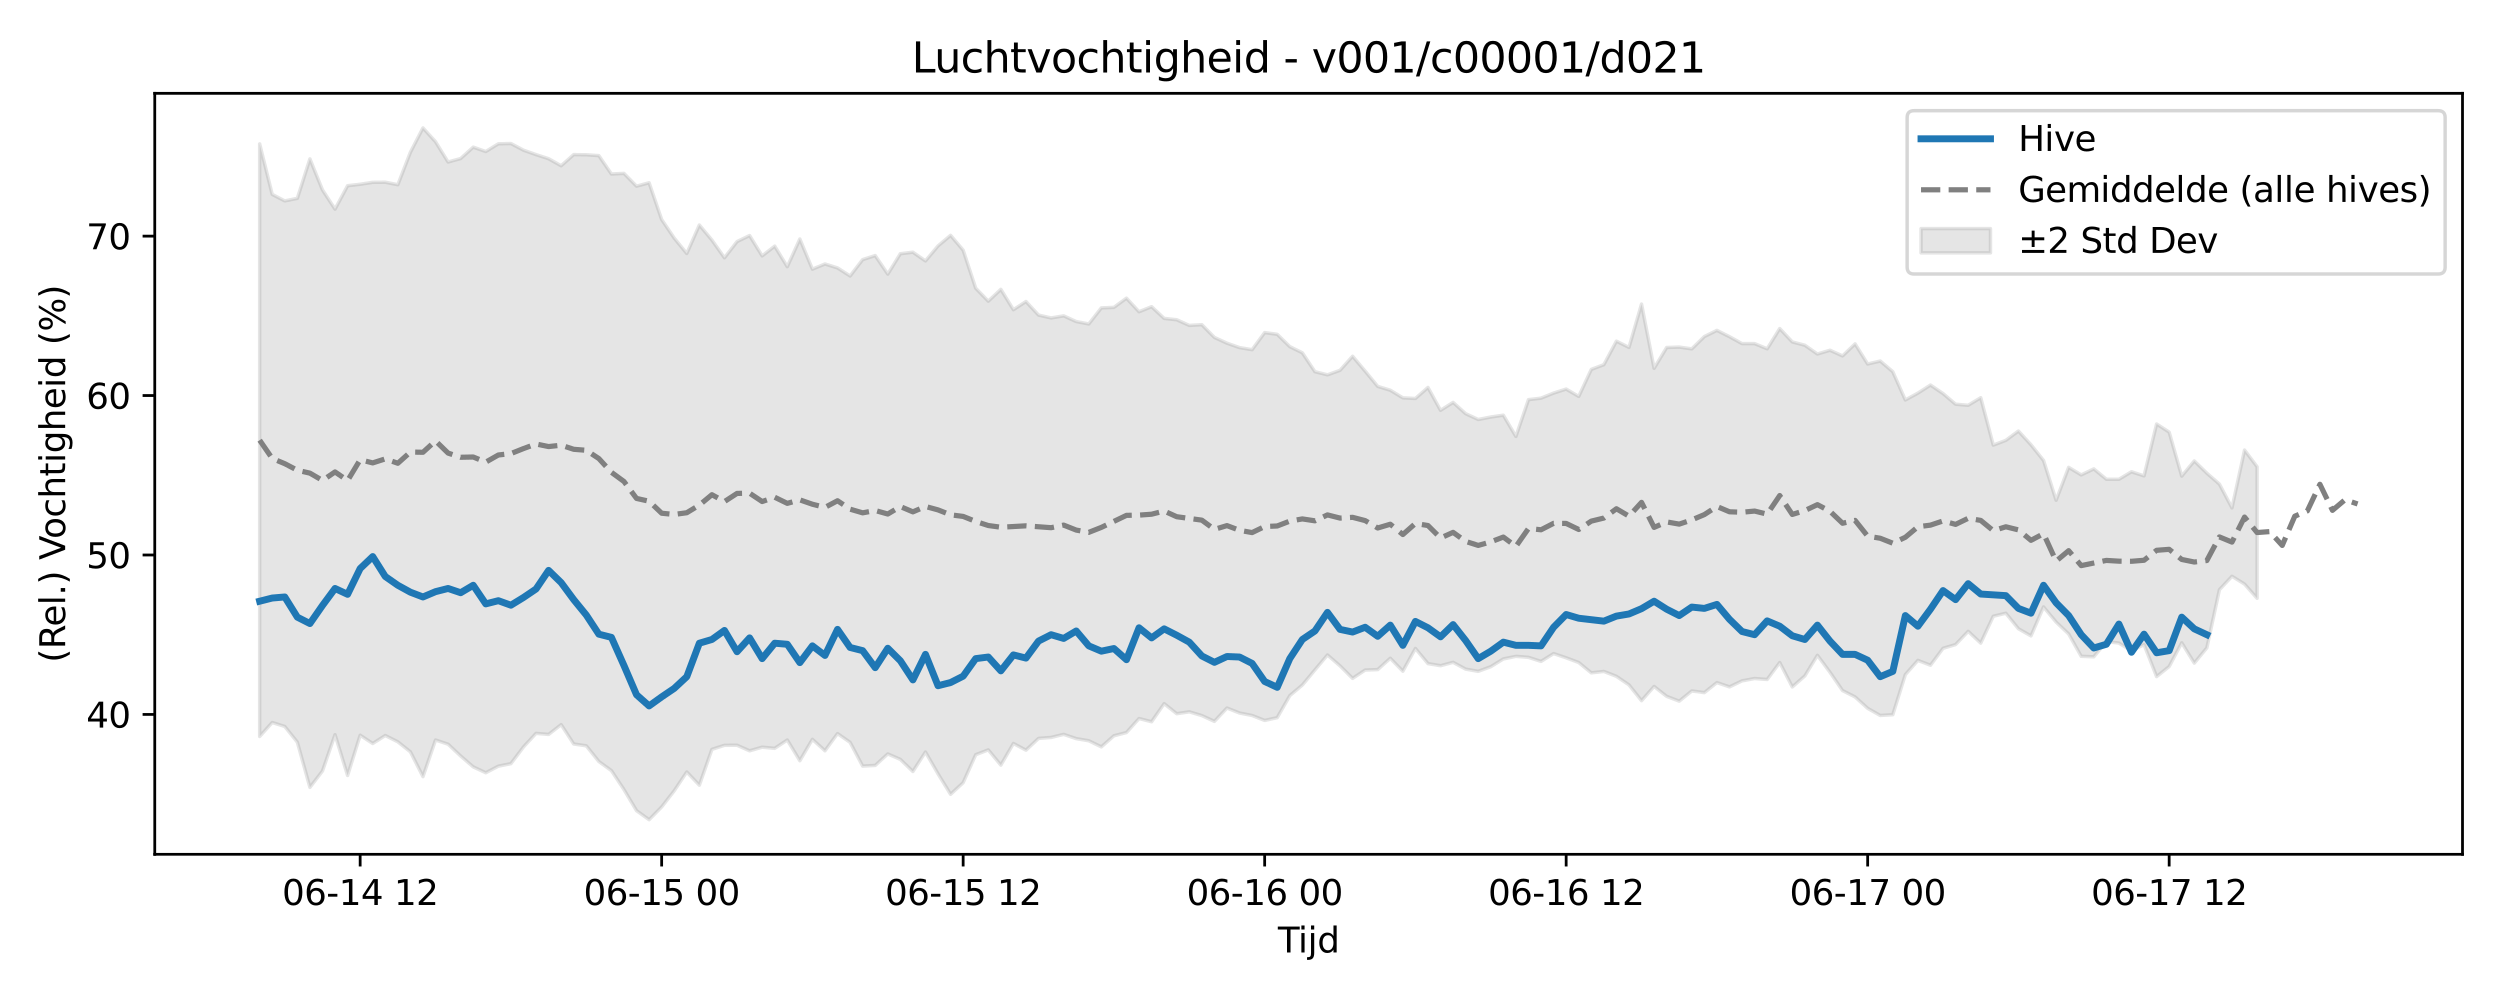 <?xml version="1.0" encoding="utf-8" standalone="no"?>
<!DOCTYPE svg PUBLIC "-//W3C//DTD SVG 1.1//EN"
  "http://www.w3.org/Graphics/SVG/1.1/DTD/svg11.dtd">
<svg xmlns:xlink="http://www.w3.org/1999/xlink" width="720pt" height="288pt" viewBox="0 0 720 288" xmlns="http://www.w3.org/2000/svg" version="1.1">
 <defs>
  <style type="text/css">*{stroke-linejoin: round; stroke-linecap: butt}</style>
 </defs>
 <g id="figure_1">
  <g id="patch_1">
   <path d="M 0 288 
L 720 288 
L 720 0 
L 0 0 
z
" style="fill: #ffffff"/>
  </g>
  <g id="axes_1">
   <g id="patch_2">
    <path d="M 44.57 246.04 
L 709.2 246.04 
L 709.2 26.88 
L 44.57 26.88 
z
" style="fill: #ffffff"/>
   </g>
   <g id="FillBetweenPolyCollection_1">
    <defs>
     <path id="mfad6526adc" d="M 74.78 -246.56 
L 74.78 -75.891 
L 78.398 -79.915 
L 82.016 -78.776 
L 85.635 -74.253 
L 89.253 -61.227 
L 92.871 -65.952 
L 96.489 -76.409 
L 100.107 -64.667 
L 103.725 -76.257 
L 107.343 -73.87 
L 110.961 -76.169 
L 114.579 -74.351 
L 118.197 -71.47 
L 121.815 -64.328 
L 125.433 -74.878 
L 129.051 -73.671 
L 132.669 -70.268 
L 136.287 -67.14 
L 139.905 -65.45 
L 143.523 -67.337 
L 147.141 -68.065 
L 150.759 -72.865 
L 154.377 -76.789 
L 157.995 -76.482 
L 161.613 -79.301 
L 165.231 -73.728 
L 168.849 -73.207 
L 172.467 -68.687 
L 176.085 -66.065 
L 179.703 -60.595 
L 183.321 -54.525 
L 186.939 -51.922 
L 190.557 -55.603 
L 194.175 -60.257 
L 197.793 -65.669 
L 201.411 -61.858 
L 205.029 -72.183 
L 208.647 -73.344 
L 212.265 -73.368 
L 215.883 -71.764 
L 219.501 -72.809 
L 223.119 -72.472 
L 226.737 -74.876 
L 230.355 -68.906 
L 233.973 -75.077 
L 237.591 -71.773 
L 241.209 -76.731 
L 244.827 -74.2 
L 248.445 -67.36 
L 252.063 -67.556 
L 255.681 -70.865 
L 259.299 -69.296 
L 262.917 -65.805 
L 266.535 -71.421 
L 270.153 -65.129 
L 273.771 -59.238 
L 277.389 -62.59 
L 281.008 -70.646 
L 284.626 -72.034 
L 288.244 -67.643 
L 291.862 -73.881 
L 295.48 -71.953 
L 299.098 -75.339 
L 302.716 -75.614 
L 306.334 -76.501 
L 309.952 -75.276 
L 313.57 -74.658 
L 317.188 -72.899 
L 320.806 -76.091 
L 324.424 -77.029 
L 328.042 -81.069 
L 331.66 -80.133 
L 335.278 -85.352 
L 338.896 -82.454 
L 342.514 -82.993 
L 346.132 -81.908 
L 349.75 -80.244 
L 353.368 -84.087 
L 356.986 -82.648 
L 360.604 -81.939 
L 364.222 -80.511 
L 367.84 -81.315 
L 371.458 -87.656 
L 375.076 -90.703 
L 378.694 -95.056 
L 382.312 -99.367 
L 385.93 -96.228 
L 389.548 -92.619 
L 393.166 -95.029 
L 396.784 -95.152 
L 400.402 -98.419 
L 404.02 -94.688 
L 407.638 -101.241 
L 411.256 -96.877 
L 414.874 -96.274 
L 418.492 -97.249 
L 422.11 -95.295 
L 425.728 -94.654 
L 429.346 -95.991 
L 432.964 -98.22 
L 436.582 -98.966 
L 440.2 -98.683 
L 443.818 -97.513 
L 447.436 -99.768 
L 451.054 -98.548 
L 454.672 -97.194 
L 458.29 -94.222 
L 461.908 -94.627 
L 465.526 -93.215 
L 469.144 -90.753 
L 472.762 -86.201 
L 476.381 -90.302 
L 479.999 -87.449 
L 483.617 -86.066 
L 487.235 -89.006 
L 490.853 -88.524 
L 494.471 -91.419 
L 498.089 -90.174 
L 501.707 -91.91 
L 505.325 -92.585 
L 508.943 -92.305 
L 512.561 -97.19 
L 516.179 -90.158 
L 519.797 -93.335 
L 523.415 -99.274 
L 527.033 -94.384 
L 530.651 -89.111 
L 534.269 -87.28 
L 537.887 -84.002 
L 541.505 -81.942 
L 545.123 -82.16 
L 548.741 -93.723 
L 552.359 -97.808 
L 555.977 -96.416 
L 559.595 -101.282 
L 563.213 -102.365 
L 566.831 -106.172 
L 570.449 -102.787 
L 574.067 -110.515 
L 577.685 -111.387 
L 581.303 -106.922 
L 584.921 -104.859 
L 588.539 -113.205 
L 592.157 -108.843 
L 595.775 -105.414 
L 599.393 -98.978 
L 603.011 -98.84 
L 606.629 -103.221 
L 610.247 -102.802 
L 613.865 -100.563 
L 617.483 -102.345 
L 621.101 -93.14 
L 624.719 -96.037 
L 628.337 -102.879 
L 631.955 -97.024 
L 635.573 -101.417 
L 639.191 -118.157 
L 642.809 -122.027 
L 646.427 -119.779 
L 650.045 -115.69 
L 650.045 -153.571 
L 650.045 -153.571 
L 646.427 -158.386 
L 642.809 -141.725 
L 639.191 -148.579 
L 635.573 -151.727 
L 631.955 -155.248 
L 628.337 -150.878 
L 624.719 -163.549 
L 621.101 -165.892 
L 617.483 -150.944 
L 613.865 -152.135 
L 610.247 -149.962 
L 606.629 -149.98 
L 603.011 -152.962 
L 599.393 -151.228 
L 595.775 -153.406 
L 592.157 -143.939 
L 588.539 -155.39 
L 584.921 -159.913 
L 581.303 -163.859 
L 577.685 -161.188 
L 574.067 -159.807 
L 570.449 -173.461 
L 566.831 -171.279 
L 563.213 -171.587 
L 559.595 -174.66 
L 555.977 -177.106 
L 552.359 -174.789 
L 548.741 -172.809 
L 545.123 -180.953 
L 541.505 -184.029 
L 537.887 -183.168 
L 534.269 -188.968 
L 530.651 -185.497 
L 527.033 -187.134 
L 523.415 -186.049 
L 519.797 -188.576 
L 516.179 -189.523 
L 512.561 -193.381 
L 508.943 -187.551 
L 505.325 -189.042 
L 501.707 -189.039 
L 498.089 -191.037 
L 494.471 -192.854 
L 490.853 -191.07 
L 487.235 -187.527 
L 483.617 -188.039 
L 479.999 -187.924 
L 476.381 -181.923 
L 472.762 -200.434 
L 469.144 -187.944 
L 465.526 -189.745 
L 461.908 -182.976 
L 458.29 -181.611 
L 454.672 -173.828 
L 451.054 -175.95 
L 447.436 -174.797 
L 443.818 -173.334 
L 440.2 -172.907 
L 436.582 -162.303 
L 432.964 -168.429 
L 429.346 -167.903 
L 425.728 -167.184 
L 422.11 -168.861 
L 418.492 -172.111 
L 414.874 -169.828 
L 411.256 -176.419 
L 407.638 -173.235 
L 404.02 -173.426 
L 400.402 -175.62 
L 396.784 -176.722 
L 393.166 -181.11 
L 389.548 -185.4 
L 385.93 -181.354 
L 382.312 -180.051 
L 378.694 -180.952 
L 375.076 -186.398 
L 371.458 -188.177 
L 367.84 -191.719 
L 364.222 -192.216 
L 360.604 -187.29 
L 356.986 -187.893 
L 353.368 -189.165 
L 349.75 -190.822 
L 346.132 -194.493 
L 342.514 -194.283 
L 338.896 -195.915 
L 335.278 -196.297 
L 331.66 -199.679 
L 328.042 -198.218 
L 324.424 -202.127 
L 320.806 -199.479 
L 317.188 -199.325 
L 313.57 -194.702 
L 309.952 -195.396 
L 306.334 -197.035 
L 302.716 -196.435 
L 299.098 -197.257 
L 295.48 -201.168 
L 291.862 -198.803 
L 288.244 -204.67 
L 284.626 -201.262 
L 281.008 -204.99 
L 277.389 -215.953 
L 273.771 -220.224 
L 270.153 -217.176 
L 266.535 -212.852 
L 262.917 -215.363 
L 259.299 -214.933 
L 255.681 -209.056 
L 252.063 -214.399 
L 248.445 -213.239 
L 244.827 -208.52 
L 241.209 -210.843 
L 237.591 -211.975 
L 233.973 -210.486 
L 230.355 -219.171 
L 226.737 -211.19 
L 223.119 -217.114 
L 219.501 -214.306 
L 215.883 -220.162 
L 212.265 -218.427 
L 208.647 -213.75 
L 205.029 -218.868 
L 201.411 -223.195 
L 197.793 -214.996 
L 194.175 -219.423 
L 190.557 -224.778 
L 186.939 -235.368 
L 183.321 -234.383 
L 179.703 -238.066 
L 176.085 -237.887 
L 172.467 -243.18 
L 168.849 -243.427 
L 165.231 -243.475 
L 161.613 -240.264 
L 157.995 -242.295 
L 154.377 -243.475 
L 150.759 -244.753 
L 147.141 -246.667 
L 143.523 -246.586 
L 139.905 -244.362 
L 136.287 -245.624 
L 132.669 -242.344 
L 129.051 -241.345 
L 125.433 -247.18 
L 121.815 -251.158 
L 118.197 -244.159 
L 114.579 -234.805 
L 110.961 -235.524 
L 107.343 -235.494 
L 103.725 -234.933 
L 100.107 -234.518 
L 96.489 -227.762 
L 92.871 -233.31 
L 89.253 -242.244 
L 85.635 -230.88 
L 82.016 -230.14 
L 78.398 -232.018 
L 74.78 -246.56 
z
" style="stroke: #808080; stroke-opacity: 0.2"/>
    </defs>
    <g clip-path="url(#pf04373a257)">
     <use xlink:href="#mfad6526adc" x="0" y="288" style="fill: #808080; fill-opacity: 0.2; stroke: #808080; stroke-opacity: 0.2"/>
    </g>
   </g>
   <g id="matplotlib.axis_1">
    <g id="xtick_1">
     <g id="line2d_1">
      <defs>
       <path id="m4788dd29c3" d="M 0 0 
L 0 3.5 
" style="stroke: #000000; stroke-width: 0.8"/>
      </defs>
      <g>
       <use xlink:href="#m4788dd29c3" x="103.725" y="246.04" style="stroke: #000000; stroke-width: 0.8"/>
      </g>
     </g>
     <g id="text_1">
      <!-- 06-14 12 -->
      <g transform="translate(81.244 260.638) scale(0.1 -0.1)">
       <defs>
        <path id="DejaVuSans-30" d="M 2034 4250 
Q 1547 4250 1301 3770 
Q 1056 3291 1056 2328 
Q 1056 1369 1301 889 
Q 1547 409 2034 409 
Q 2525 409 2770 889 
Q 3016 1369 3016 2328 
Q 3016 3291 2770 3770 
Q 2525 4250 2034 4250 
z
M 2034 4750 
Q 2819 4750 3233 4129 
Q 3647 3509 3647 2328 
Q 3647 1150 3233 529 
Q 2819 -91 2034 -91 
Q 1250 -91 836 529 
Q 422 1150 422 2328 
Q 422 3509 836 4129 
Q 1250 4750 2034 4750 
z
" transform="scale(0.016)"/>
        <path id="DejaVuSans-36" d="M 2113 2584 
Q 1688 2584 1439 2293 
Q 1191 2003 1191 1497 
Q 1191 994 1439 701 
Q 1688 409 2113 409 
Q 2538 409 2786 701 
Q 3034 994 3034 1497 
Q 3034 2003 2786 2293 
Q 2538 2584 2113 2584 
z
M 3366 4563 
L 3366 3988 
Q 3128 4100 2886 4159 
Q 2644 4219 2406 4219 
Q 1781 4219 1451 3797 
Q 1122 3375 1075 2522 
Q 1259 2794 1537 2939 
Q 1816 3084 2150 3084 
Q 2853 3084 3261 2657 
Q 3669 2231 3669 1497 
Q 3669 778 3244 343 
Q 2819 -91 2113 -91 
Q 1303 -91 875 529 
Q 447 1150 447 2328 
Q 447 3434 972 4092 
Q 1497 4750 2381 4750 
Q 2619 4750 2861 4703 
Q 3103 4656 3366 4563 
z
" transform="scale(0.016)"/>
        <path id="DejaVuSans-2d" d="M 313 2009 
L 1997 2009 
L 1997 1497 
L 313 1497 
L 313 2009 
z
" transform="scale(0.016)"/>
        <path id="DejaVuSans-31" d="M 794 531 
L 1825 531 
L 1825 4091 
L 703 3866 
L 703 4441 
L 1819 4666 
L 2450 4666 
L 2450 531 
L 3481 531 
L 3481 0 
L 794 0 
L 794 531 
z
" transform="scale(0.016)"/>
        <path id="DejaVuSans-34" d="M 2419 4116 
L 825 1625 
L 2419 1625 
L 2419 4116 
z
M 2253 4666 
L 3047 4666 
L 3047 1625 
L 3713 1625 
L 3713 1100 
L 3047 1100 
L 3047 0 
L 2419 0 
L 2419 1100 
L 313 1100 
L 313 1709 
L 2253 4666 
z
" transform="scale(0.016)"/>
        <path id="DejaVuSans-20" transform="scale(0.016)"/>
        <path id="DejaVuSans-32" d="M 1228 531 
L 3431 531 
L 3431 0 
L 469 0 
L 469 531 
Q 828 903 1448 1529 
Q 2069 2156 2228 2338 
Q 2531 2678 2651 2914 
Q 2772 3150 2772 3378 
Q 2772 3750 2511 3984 
Q 2250 4219 1831 4219 
Q 1534 4219 1204 4116 
Q 875 4013 500 3803 
L 500 4441 
Q 881 4594 1212 4672 
Q 1544 4750 1819 4750 
Q 2544 4750 2975 4387 
Q 3406 4025 3406 3419 
Q 3406 3131 3298 2873 
Q 3191 2616 2906 2266 
Q 2828 2175 2409 1742 
Q 1991 1309 1228 531 
z
" transform="scale(0.016)"/>
       </defs>
       <use xlink:href="#DejaVuSans-30"/>
       <use xlink:href="#DejaVuSans-36" transform="translate(63.623 0)"/>
       <use xlink:href="#DejaVuSans-2d" transform="translate(127.246 0)"/>
       <use xlink:href="#DejaVuSans-31" transform="translate(163.33 0)"/>
       <use xlink:href="#DejaVuSans-34" transform="translate(226.953 0)"/>
       <use xlink:href="#DejaVuSans-20" transform="translate(290.576 0)"/>
       <use xlink:href="#DejaVuSans-31" transform="translate(322.363 0)"/>
       <use xlink:href="#DejaVuSans-32" transform="translate(385.986 0)"/>
      </g>
     </g>
    </g>
    <g id="xtick_2">
     <g id="line2d_2">
      <g>
       <use xlink:href="#m4788dd29c3" x="190.557" y="246.04" style="stroke: #000000; stroke-width: 0.8"/>
      </g>
     </g>
     <g id="text_2">
      <!-- 06-15 00 -->
      <g transform="translate(168.077 260.638) scale(0.1 -0.1)">
       <defs>
        <path id="DejaVuSans-35" d="M 691 4666 
L 3169 4666 
L 3169 4134 
L 1269 4134 
L 1269 2991 
Q 1406 3038 1543 3061 
Q 1681 3084 1819 3084 
Q 2600 3084 3056 2656 
Q 3513 2228 3513 1497 
Q 3513 744 3044 326 
Q 2575 -91 1722 -91 
Q 1428 -91 1123 -41 
Q 819 9 494 109 
L 494 744 
Q 775 591 1075 516 
Q 1375 441 1709 441 
Q 2250 441 2565 725 
Q 2881 1009 2881 1497 
Q 2881 1984 2565 2268 
Q 2250 2553 1709 2553 
Q 1456 2553 1204 2497 
Q 953 2441 691 2322 
L 691 4666 
z
" transform="scale(0.016)"/>
       </defs>
       <use xlink:href="#DejaVuSans-30"/>
       <use xlink:href="#DejaVuSans-36" transform="translate(63.623 0)"/>
       <use xlink:href="#DejaVuSans-2d" transform="translate(127.246 0)"/>
       <use xlink:href="#DejaVuSans-31" transform="translate(163.33 0)"/>
       <use xlink:href="#DejaVuSans-35" transform="translate(226.953 0)"/>
       <use xlink:href="#DejaVuSans-20" transform="translate(290.576 0)"/>
       <use xlink:href="#DejaVuSans-30" transform="translate(322.363 0)"/>
       <use xlink:href="#DejaVuSans-30" transform="translate(385.986 0)"/>
      </g>
     </g>
    </g>
    <g id="xtick_3">
     <g id="line2d_3">
      <g>
       <use xlink:href="#m4788dd29c3" x="277.389" y="246.04" style="stroke: #000000; stroke-width: 0.8"/>
      </g>
     </g>
     <g id="text_3">
      <!-- 06-15 12 -->
      <g transform="translate(254.909 260.638) scale(0.1 -0.1)">
       <use xlink:href="#DejaVuSans-30"/>
       <use xlink:href="#DejaVuSans-36" transform="translate(63.623 0)"/>
       <use xlink:href="#DejaVuSans-2d" transform="translate(127.246 0)"/>
       <use xlink:href="#DejaVuSans-31" transform="translate(163.33 0)"/>
       <use xlink:href="#DejaVuSans-35" transform="translate(226.953 0)"/>
       <use xlink:href="#DejaVuSans-20" transform="translate(290.576 0)"/>
       <use xlink:href="#DejaVuSans-31" transform="translate(322.363 0)"/>
       <use xlink:href="#DejaVuSans-32" transform="translate(385.986 0)"/>
      </g>
     </g>
    </g>
    <g id="xtick_4">
     <g id="line2d_4">
      <g>
       <use xlink:href="#m4788dd29c3" x="364.222" y="246.04" style="stroke: #000000; stroke-width: 0.8"/>
      </g>
     </g>
     <g id="text_4">
      <!-- 06-16 00 -->
      <g transform="translate(341.741 260.638) scale(0.1 -0.1)">
       <use xlink:href="#DejaVuSans-30"/>
       <use xlink:href="#DejaVuSans-36" transform="translate(63.623 0)"/>
       <use xlink:href="#DejaVuSans-2d" transform="translate(127.246 0)"/>
       <use xlink:href="#DejaVuSans-31" transform="translate(163.33 0)"/>
       <use xlink:href="#DejaVuSans-36" transform="translate(226.953 0)"/>
       <use xlink:href="#DejaVuSans-20" transform="translate(290.576 0)"/>
       <use xlink:href="#DejaVuSans-30" transform="translate(322.363 0)"/>
       <use xlink:href="#DejaVuSans-30" transform="translate(385.986 0)"/>
      </g>
     </g>
    </g>
    <g id="xtick_5">
     <g id="line2d_5">
      <g>
       <use xlink:href="#m4788dd29c3" x="451.054" y="246.04" style="stroke: #000000; stroke-width: 0.8"/>
      </g>
     </g>
     <g id="text_5">
      <!-- 06-16 12 -->
      <g transform="translate(428.574 260.638) scale(0.1 -0.1)">
       <use xlink:href="#DejaVuSans-30"/>
       <use xlink:href="#DejaVuSans-36" transform="translate(63.623 0)"/>
       <use xlink:href="#DejaVuSans-2d" transform="translate(127.246 0)"/>
       <use xlink:href="#DejaVuSans-31" transform="translate(163.33 0)"/>
       <use xlink:href="#DejaVuSans-36" transform="translate(226.953 0)"/>
       <use xlink:href="#DejaVuSans-20" transform="translate(290.576 0)"/>
       <use xlink:href="#DejaVuSans-31" transform="translate(322.363 0)"/>
       <use xlink:href="#DejaVuSans-32" transform="translate(385.986 0)"/>
      </g>
     </g>
    </g>
    <g id="xtick_6">
     <g id="line2d_6">
      <g>
       <use xlink:href="#m4788dd29c3" x="537.887" y="246.04" style="stroke: #000000; stroke-width: 0.8"/>
      </g>
     </g>
     <g id="text_6">
      <!-- 06-17 00 -->
      <g transform="translate(515.406 260.638) scale(0.1 -0.1)">
       <defs>
        <path id="DejaVuSans-37" d="M 525 4666 
L 3525 4666 
L 3525 4397 
L 1831 0 
L 1172 0 
L 2766 4134 
L 525 4134 
L 525 4666 
z
" transform="scale(0.016)"/>
       </defs>
       <use xlink:href="#DejaVuSans-30"/>
       <use xlink:href="#DejaVuSans-36" transform="translate(63.623 0)"/>
       <use xlink:href="#DejaVuSans-2d" transform="translate(127.246 0)"/>
       <use xlink:href="#DejaVuSans-31" transform="translate(163.33 0)"/>
       <use xlink:href="#DejaVuSans-37" transform="translate(226.953 0)"/>
       <use xlink:href="#DejaVuSans-20" transform="translate(290.576 0)"/>
       <use xlink:href="#DejaVuSans-30" transform="translate(322.363 0)"/>
       <use xlink:href="#DejaVuSans-30" transform="translate(385.986 0)"/>
      </g>
     </g>
    </g>
    <g id="xtick_7">
     <g id="line2d_7">
      <g>
       <use xlink:href="#m4788dd29c3" x="624.719" y="246.04" style="stroke: #000000; stroke-width: 0.8"/>
      </g>
     </g>
     <g id="text_7">
      <!-- 06-17 12 -->
      <g transform="translate(602.239 260.638) scale(0.1 -0.1)">
       <use xlink:href="#DejaVuSans-30"/>
       <use xlink:href="#DejaVuSans-36" transform="translate(63.623 0)"/>
       <use xlink:href="#DejaVuSans-2d" transform="translate(127.246 0)"/>
       <use xlink:href="#DejaVuSans-31" transform="translate(163.33 0)"/>
       <use xlink:href="#DejaVuSans-37" transform="translate(226.953 0)"/>
       <use xlink:href="#DejaVuSans-20" transform="translate(290.576 0)"/>
       <use xlink:href="#DejaVuSans-31" transform="translate(322.363 0)"/>
       <use xlink:href="#DejaVuSans-32" transform="translate(385.986 0)"/>
      </g>
     </g>
    </g>
    <g id="text_8">
     <!-- Tijd -->
     <g transform="translate(368.035 274.317) scale(0.1 -0.1)">
      <defs>
       <path id="DejaVuSans-54" d="M -19 4666 
L 3928 4666 
L 3928 4134 
L 2272 4134 
L 2272 0 
L 1638 0 
L 1638 4134 
L -19 4134 
L -19 4666 
z
" transform="scale(0.016)"/>
       <path id="DejaVuSans-69" d="M 603 3500 
L 1178 3500 
L 1178 0 
L 603 0 
L 603 3500 
z
M 603 4863 
L 1178 4863 
L 1178 4134 
L 603 4134 
L 603 4863 
z
" transform="scale(0.016)"/>
       <path id="DejaVuSans-6a" d="M 603 3500 
L 1178 3500 
L 1178 -63 
Q 1178 -731 923 -1031 
Q 669 -1331 103 -1331 
L -116 -1331 
L -116 -844 
L 38 -844 
Q 366 -844 484 -692 
Q 603 -541 603 -63 
L 603 3500 
z
M 603 4863 
L 1178 4863 
L 1178 4134 
L 603 4134 
L 603 4863 
z
" transform="scale(0.016)"/>
       <path id="DejaVuSans-64" d="M 2906 2969 
L 2906 4863 
L 3481 4863 
L 3481 0 
L 2906 0 
L 2906 525 
Q 2725 213 2448 61 
Q 2172 -91 1784 -91 
Q 1150 -91 751 415 
Q 353 922 353 1747 
Q 353 2572 751 3078 
Q 1150 3584 1784 3584 
Q 2172 3584 2448 3432 
Q 2725 3281 2906 2969 
z
M 947 1747 
Q 947 1113 1208 752 
Q 1469 391 1925 391 
Q 2381 391 2643 752 
Q 2906 1113 2906 1747 
Q 2906 2381 2643 2742 
Q 2381 3103 1925 3103 
Q 1469 3103 1208 2742 
Q 947 2381 947 1747 
z
" transform="scale(0.016)"/>
      </defs>
      <use xlink:href="#DejaVuSans-54"/>
      <use xlink:href="#DejaVuSans-69" transform="translate(57.959 0)"/>
      <use xlink:href="#DejaVuSans-6a" transform="translate(85.742 0)"/>
      <use xlink:href="#DejaVuSans-64" transform="translate(113.525 0)"/>
     </g>
    </g>
   </g>
   <g id="matplotlib.axis_2">
    <g id="ytick_1">
     <g id="line2d_8">
      <defs>
       <path id="me304cce563" d="M 0 0 
L -3.5 0 
" style="stroke: #000000; stroke-width: 0.8"/>
      </defs>
      <g>
       <use xlink:href="#me304cce563" x="44.57" y="205.755" style="stroke: #000000; stroke-width: 0.8"/>
      </g>
     </g>
     <g id="text_9">
      <!-- 40 -->
      <g transform="translate(24.845 209.554) scale(0.1 -0.1)">
       <use xlink:href="#DejaVuSans-34"/>
       <use xlink:href="#DejaVuSans-30" transform="translate(63.623 0)"/>
      </g>
     </g>
    </g>
    <g id="ytick_2">
     <g id="line2d_9">
      <g>
       <use xlink:href="#me304cce563" x="44.57" y="159.836" style="stroke: #000000; stroke-width: 0.8"/>
      </g>
     </g>
     <g id="text_10">
      <!-- 50 -->
      <g transform="translate(24.845 163.635) scale(0.1 -0.1)">
       <use xlink:href="#DejaVuSans-35"/>
       <use xlink:href="#DejaVuSans-30" transform="translate(63.623 0)"/>
      </g>
     </g>
    </g>
    <g id="ytick_3">
     <g id="line2d_10">
      <g>
       <use xlink:href="#me304cce563" x="44.57" y="113.917" style="stroke: #000000; stroke-width: 0.8"/>
      </g>
     </g>
     <g id="text_11">
      <!-- 60 -->
      <g transform="translate(24.845 117.717) scale(0.1 -0.1)">
       <use xlink:href="#DejaVuSans-36"/>
       <use xlink:href="#DejaVuSans-30" transform="translate(63.623 0)"/>
      </g>
     </g>
    </g>
    <g id="ytick_4">
     <g id="line2d_11">
      <g>
       <use xlink:href="#me304cce563" x="44.57" y="67.999" style="stroke: #000000; stroke-width: 0.8"/>
      </g>
     </g>
     <g id="text_12">
      <!-- 70 -->
      <g transform="translate(24.845 71.798) scale(0.1 -0.1)">
       <use xlink:href="#DejaVuSans-37"/>
       <use xlink:href="#DejaVuSans-30" transform="translate(63.623 0)"/>
      </g>
     </g>
    </g>
    <g id="text_13">
     <!-- (Rel.) Vochtigheid (%) -->
     <g transform="translate(18.765 190.838) rotate(-90) scale(0.1 -0.1)">
      <defs>
       <path id="DejaVuSans-28" d="M 1984 4856 
Q 1566 4138 1362 3434 
Q 1159 2731 1159 2009 
Q 1159 1288 1364 580 
Q 1569 -128 1984 -844 
L 1484 -844 
Q 1016 -109 783 600 
Q 550 1309 550 2009 
Q 550 2706 781 3412 
Q 1013 4119 1484 4856 
L 1984 4856 
z
" transform="scale(0.016)"/>
       <path id="DejaVuSans-52" d="M 2841 2188 
Q 3044 2119 3236 1894 
Q 3428 1669 3622 1275 
L 4263 0 
L 3584 0 
L 2988 1197 
Q 2756 1666 2539 1819 
Q 2322 1972 1947 1972 
L 1259 1972 
L 1259 0 
L 628 0 
L 628 4666 
L 2053 4666 
Q 2853 4666 3247 4331 
Q 3641 3997 3641 3322 
Q 3641 2881 3436 2590 
Q 3231 2300 2841 2188 
z
M 1259 4147 
L 1259 2491 
L 2053 2491 
Q 2509 2491 2742 2702 
Q 2975 2913 2975 3322 
Q 2975 3731 2742 3939 
Q 2509 4147 2053 4147 
L 1259 4147 
z
" transform="scale(0.016)"/>
       <path id="DejaVuSans-65" d="M 3597 1894 
L 3597 1613 
L 953 1613 
Q 991 1019 1311 708 
Q 1631 397 2203 397 
Q 2534 397 2845 478 
Q 3156 559 3463 722 
L 3463 178 
Q 3153 47 2828 -22 
Q 2503 -91 2169 -91 
Q 1331 -91 842 396 
Q 353 884 353 1716 
Q 353 2575 817 3079 
Q 1281 3584 2069 3584 
Q 2775 3584 3186 3129 
Q 3597 2675 3597 1894 
z
M 3022 2063 
Q 3016 2534 2758 2815 
Q 2500 3097 2075 3097 
Q 1594 3097 1305 2825 
Q 1016 2553 972 2059 
L 3022 2063 
z
" transform="scale(0.016)"/>
       <path id="DejaVuSans-6c" d="M 603 4863 
L 1178 4863 
L 1178 0 
L 603 0 
L 603 4863 
z
" transform="scale(0.016)"/>
       <path id="DejaVuSans-2e" d="M 684 794 
L 1344 794 
L 1344 0 
L 684 0 
L 684 794 
z
" transform="scale(0.016)"/>
       <path id="DejaVuSans-29" d="M 513 4856 
L 1013 4856 
Q 1481 4119 1714 3412 
Q 1947 2706 1947 2009 
Q 1947 1309 1714 600 
Q 1481 -109 1013 -844 
L 513 -844 
Q 928 -128 1133 580 
Q 1338 1288 1338 2009 
Q 1338 2731 1133 3434 
Q 928 4138 513 4856 
z
" transform="scale(0.016)"/>
       <path id="DejaVuSans-56" d="M 1831 0 
L 50 4666 
L 709 4666 
L 2188 738 
L 3669 4666 
L 4325 4666 
L 2547 0 
L 1831 0 
z
" transform="scale(0.016)"/>
       <path id="DejaVuSans-6f" d="M 1959 3097 
Q 1497 3097 1228 2736 
Q 959 2375 959 1747 
Q 959 1119 1226 758 
Q 1494 397 1959 397 
Q 2419 397 2687 759 
Q 2956 1122 2956 1747 
Q 2956 2369 2687 2733 
Q 2419 3097 1959 3097 
z
M 1959 3584 
Q 2709 3584 3137 3096 
Q 3566 2609 3566 1747 
Q 3566 888 3137 398 
Q 2709 -91 1959 -91 
Q 1206 -91 779 398 
Q 353 888 353 1747 
Q 353 2609 779 3096 
Q 1206 3584 1959 3584 
z
" transform="scale(0.016)"/>
       <path id="DejaVuSans-63" d="M 3122 3366 
L 3122 2828 
Q 2878 2963 2633 3030 
Q 2388 3097 2138 3097 
Q 1578 3097 1268 2742 
Q 959 2388 959 1747 
Q 959 1106 1268 751 
Q 1578 397 2138 397 
Q 2388 397 2633 464 
Q 2878 531 3122 666 
L 3122 134 
Q 2881 22 2623 -34 
Q 2366 -91 2075 -91 
Q 1284 -91 818 406 
Q 353 903 353 1747 
Q 353 2603 823 3093 
Q 1294 3584 2113 3584 
Q 2378 3584 2631 3529 
Q 2884 3475 3122 3366 
z
" transform="scale(0.016)"/>
       <path id="DejaVuSans-68" d="M 3513 2113 
L 3513 0 
L 2938 0 
L 2938 2094 
Q 2938 2591 2744 2837 
Q 2550 3084 2163 3084 
Q 1697 3084 1428 2787 
Q 1159 2491 1159 1978 
L 1159 0 
L 581 0 
L 581 4863 
L 1159 4863 
L 1159 2956 
Q 1366 3272 1645 3428 
Q 1925 3584 2291 3584 
Q 2894 3584 3203 3211 
Q 3513 2838 3513 2113 
z
" transform="scale(0.016)"/>
       <path id="DejaVuSans-74" d="M 1172 4494 
L 1172 3500 
L 2356 3500 
L 2356 3053 
L 1172 3053 
L 1172 1153 
Q 1172 725 1289 603 
Q 1406 481 1766 481 
L 2356 481 
L 2356 0 
L 1766 0 
Q 1100 0 847 248 
Q 594 497 594 1153 
L 594 3053 
L 172 3053 
L 172 3500 
L 594 3500 
L 594 4494 
L 1172 4494 
z
" transform="scale(0.016)"/>
       <path id="DejaVuSans-67" d="M 2906 1791 
Q 2906 2416 2648 2759 
Q 2391 3103 1925 3103 
Q 1463 3103 1205 2759 
Q 947 2416 947 1791 
Q 947 1169 1205 825 
Q 1463 481 1925 481 
Q 2391 481 2648 825 
Q 2906 1169 2906 1791 
z
M 3481 434 
Q 3481 -459 3084 -895 
Q 2688 -1331 1869 -1331 
Q 1566 -1331 1297 -1286 
Q 1028 -1241 775 -1147 
L 775 -588 
Q 1028 -725 1275 -790 
Q 1522 -856 1778 -856 
Q 2344 -856 2625 -561 
Q 2906 -266 2906 331 
L 2906 616 
Q 2728 306 2450 153 
Q 2172 0 1784 0 
Q 1141 0 747 490 
Q 353 981 353 1791 
Q 353 2603 747 3093 
Q 1141 3584 1784 3584 
Q 2172 3584 2450 3431 
Q 2728 3278 2906 2969 
L 2906 3500 
L 3481 3500 
L 3481 434 
z
" transform="scale(0.016)"/>
       <path id="DejaVuSans-25" d="M 4653 2053 
Q 4381 2053 4226 1822 
Q 4072 1591 4072 1178 
Q 4072 772 4226 539 
Q 4381 306 4653 306 
Q 4919 306 5073 539 
Q 5228 772 5228 1178 
Q 5228 1588 5073 1820 
Q 4919 2053 4653 2053 
z
M 4653 2450 
Q 5147 2450 5437 2106 
Q 5728 1763 5728 1178 
Q 5728 594 5436 251 
Q 5144 -91 4653 -91 
Q 4153 -91 3862 251 
Q 3572 594 3572 1178 
Q 3572 1766 3864 2108 
Q 4156 2450 4653 2450 
z
M 1428 4353 
Q 1159 4353 1004 4120 
Q 850 3888 850 3481 
Q 850 3069 1003 2837 
Q 1156 2606 1428 2606 
Q 1700 2606 1854 2837 
Q 2009 3069 2009 3481 
Q 2009 3884 1853 4118 
Q 1697 4353 1428 4353 
z
M 4250 4750 
L 4750 4750 
L 1831 -91 
L 1331 -91 
L 4250 4750 
z
M 1428 4750 
Q 1922 4750 2215 4408 
Q 2509 4066 2509 3481 
Q 2509 2891 2217 2550 
Q 1925 2209 1428 2209 
Q 931 2209 642 2551 
Q 353 2894 353 3481 
Q 353 4063 643 4406 
Q 934 4750 1428 4750 
z
" transform="scale(0.016)"/>
      </defs>
      <use xlink:href="#DejaVuSans-28"/>
      <use xlink:href="#DejaVuSans-52" transform="translate(39.014 0)"/>
      <use xlink:href="#DejaVuSans-65" transform="translate(103.996 0)"/>
      <use xlink:href="#DejaVuSans-6c" transform="translate(165.52 0)"/>
      <use xlink:href="#DejaVuSans-2e" transform="translate(193.303 0)"/>
      <use xlink:href="#DejaVuSans-29" transform="translate(225.09 0)"/>
      <use xlink:href="#DejaVuSans-20" transform="translate(264.104 0)"/>
      <use xlink:href="#DejaVuSans-56" transform="translate(295.891 0)"/>
      <use xlink:href="#DejaVuSans-6f" transform="translate(356.549 0)"/>
      <use xlink:href="#DejaVuSans-63" transform="translate(417.73 0)"/>
      <use xlink:href="#DejaVuSans-68" transform="translate(472.711 0)"/>
      <use xlink:href="#DejaVuSans-74" transform="translate(536.09 0)"/>
      <use xlink:href="#DejaVuSans-69" transform="translate(575.299 0)"/>
      <use xlink:href="#DejaVuSans-67" transform="translate(603.082 0)"/>
      <use xlink:href="#DejaVuSans-68" transform="translate(666.559 0)"/>
      <use xlink:href="#DejaVuSans-65" transform="translate(729.938 0)"/>
      <use xlink:href="#DejaVuSans-69" transform="translate(791.461 0)"/>
      <use xlink:href="#DejaVuSans-64" transform="translate(819.244 0)"/>
      <use xlink:href="#DejaVuSans-20" transform="translate(882.721 0)"/>
      <use xlink:href="#DejaVuSans-28" transform="translate(914.508 0)"/>
      <use xlink:href="#DejaVuSans-25" transform="translate(953.521 0)"/>
      <use xlink:href="#DejaVuSans-29" transform="translate(1048.541 0)"/>
     </g>
    </g>
   </g>
   <g id="line2d_12">
    <path d="M 74.78 173.152 
L 78.398 172.234 
L 82.016 171.928 
L 85.635 177.744 
L 89.253 179.581 
L 92.871 174.377 
L 96.489 169.479 
L 100.107 171.163 
L 103.725 163.739 
L 107.343 160.295 
L 110.961 166.035 
L 114.579 168.561 
L 118.197 170.55 
L 121.815 171.928 
L 125.433 170.397 
L 129.051 169.479 
L 132.669 170.703 
L 136.287 168.561 
L 139.905 173.918 
L 143.523 172.999 
L 147.141 174.3 
L 150.759 172.081 
L 154.377 169.632 
L 157.995 164.275 
L 161.613 167.795 
L 165.231 172.693 
L 168.849 177.132 
L 172.467 182.642 
L 176.085 183.561 
L 179.703 191.673 
L 183.321 200.091 
L 186.939 203.306 
L 190.557 200.704 
L 194.175 198.255 
L 197.793 194.887 
L 201.411 185.244 
L 205.029 184.173 
L 208.647 181.571 
L 212.265 187.693 
L 215.883 183.714 
L 219.501 189.683 
L 223.119 185.244 
L 226.737 185.551 
L 230.355 190.831 
L 233.973 186.01 
L 237.591 188.765 
L 241.209 181.265 
L 244.827 186.469 
L 248.445 187.387 
L 252.063 192.285 
L 255.681 186.698 
L 259.299 190.295 
L 262.917 195.806 
L 266.535 188.459 
L 270.153 197.489 
L 273.771 196.571 
L 277.389 194.734 
L 281.008 189.683 
L 284.626 189.224 
L 288.244 193.204 
L 291.862 188.612 
L 295.48 189.53 
L 299.098 184.632 
L 302.716 182.795 
L 306.334 183.867 
L 309.952 181.724 
L 313.57 186.01 
L 317.188 187.54 
L 320.806 186.775 
L 324.424 189.989 
L 328.042 180.806 
L 331.66 183.714 
L 335.278 181.112 
L 338.896 182.948 
L 342.514 184.938 
L 346.132 188.918 
L 349.75 190.755 
L 353.368 189.071 
L 356.986 189.224 
L 360.604 191.061 
L 364.222 196.265 
L 367.84 197.949 
L 371.458 189.683 
L 375.076 184.173 
L 378.694 181.724 
L 382.312 176.367 
L 385.93 181.265 
L 389.548 182.03 
L 393.166 180.653 
L 396.784 183.255 
L 400.402 180.04 
L 404.02 185.857 
L 407.638 178.969 
L 411.256 180.806 
L 414.874 183.408 
L 418.492 179.887 
L 422.11 184.479 
L 425.728 189.683 
L 429.346 187.54 
L 432.964 184.938 
L 436.582 185.857 
L 440.2 185.857 
L 443.818 186.01 
L 447.436 180.653 
L 451.054 176.979 
L 454.672 178.05 
L 461.908 178.892 
L 465.526 177.438 
L 469.144 176.826 
L 472.762 175.295 
L 476.381 173.152 
L 479.999 175.448 
L 483.617 177.285 
L 487.235 174.836 
L 490.853 175.219 
L 494.471 174.071 
L 498.089 178.357 
L 501.707 181.877 
L 505.325 182.795 
L 508.943 178.816 
L 512.561 180.346 
L 516.179 183.102 
L 519.797 184.173 
L 523.415 180.04 
L 527.033 184.632 
L 530.651 188.459 
L 534.269 188.459 
L 537.887 190.142 
L 541.505 194.887 
L 545.123 193.357 
L 548.741 177.285 
L 552.359 180.346 
L 555.977 175.448 
L 559.595 170.091 
L 563.213 172.693 
L 566.831 168.101 
L 570.449 171.086 
L 577.685 171.545 
L 581.303 175.219 
L 584.921 176.596 
L 588.539 168.561 
L 592.157 173.612 
L 595.775 177.285 
L 599.393 182.795 
L 603.011 186.622 
L 606.629 185.551 
L 610.247 179.734 
L 613.865 187.846 
L 617.483 182.642 
L 621.101 188 
L 624.719 187.387 
L 628.337 177.744 
L 631.955 181.112 
L 635.573 182.795 
L 635.573 182.795 
" clip-path="url(#pf04373a257)" style="fill: none; stroke: #1f77b4; stroke-width: 2; stroke-linecap: square"/>
   </g>
   <g id="line2d_13">
    <path d="M 74.78 126.775 
L 78.398 132.033 
L 82.016 133.542 
L 85.635 135.434 
L 89.253 136.264 
L 92.871 138.369 
L 96.489 135.915 
L 100.107 138.407 
L 103.725 132.405 
L 107.343 133.318 
L 110.961 132.154 
L 114.579 133.422 
L 118.197 130.186 
L 121.815 130.257 
L 125.433 126.971 
L 129.051 130.492 
L 132.669 131.694 
L 136.287 131.618 
L 139.905 133.094 
L 143.523 131.038 
L 147.141 130.634 
L 150.759 129.191 
L 154.377 127.868 
L 157.995 128.611 
L 161.613 128.218 
L 165.231 129.398 
L 168.849 129.683 
L 172.467 132.066 
L 176.085 136.024 
L 179.703 138.67 
L 183.321 143.546 
L 186.939 144.355 
L 190.557 147.81 
L 194.175 148.16 
L 197.793 147.668 
L 201.411 145.474 
L 205.029 142.474 
L 208.647 144.453 
L 212.265 142.103 
L 215.883 142.037 
L 219.501 144.442 
L 223.119 143.207 
L 226.737 144.967 
L 230.355 143.961 
L 233.973 145.219 
L 237.591 146.126 
L 241.209 144.213 
L 244.827 146.64 
L 248.445 147.7 
L 252.063 147.023 
L 255.681 148.039 
L 259.299 145.885 
L 262.917 147.416 
L 266.535 145.864 
L 270.153 146.848 
L 273.771 148.269 
L 277.389 148.728 
L 281.008 150.182 
L 284.626 151.352 
L 288.244 151.844 
L 295.48 151.439 
L 302.716 151.975 
L 306.334 151.232 
L 309.952 152.664 
L 313.57 153.32 
L 317.188 151.888 
L 324.424 148.422 
L 328.042 148.356 
L 331.66 148.094 
L 335.278 147.176 
L 338.896 148.816 
L 346.132 149.8 
L 349.75 152.467 
L 353.368 151.374 
L 356.986 152.73 
L 360.604 153.386 
L 364.222 151.636 
L 367.84 151.483 
L 371.458 150.084 
L 375.076 149.45 
L 378.694 149.996 
L 382.312 148.291 
L 385.93 149.209 
L 389.548 148.99 
L 393.166 149.931 
L 396.784 152.063 
L 400.402 150.98 
L 404.02 153.943 
L 407.638 150.762 
L 411.256 151.352 
L 414.874 154.949 
L 418.492 153.32 
L 422.11 155.922 
L 425.728 157.081 
L 429.346 156.053 
L 432.964 154.676 
L 436.582 157.365 
L 440.2 152.205 
L 443.818 152.577 
L 447.436 150.718 
L 451.054 150.751 
L 454.672 152.489 
L 458.29 150.084 
L 461.908 149.198 
L 465.526 146.52 
L 469.144 148.652 
L 472.762 144.683 
L 476.381 151.888 
L 479.999 150.313 
L 483.617 150.947 
L 487.235 149.734 
L 490.853 148.203 
L 494.471 145.864 
L 498.089 147.394 
L 501.707 147.525 
L 505.325 147.187 
L 508.943 148.072 
L 512.561 142.715 
L 516.179 148.16 
L 519.797 147.044 
L 523.415 145.339 
L 527.033 147.241 
L 530.651 150.696 
L 534.269 149.876 
L 537.887 154.415 
L 541.505 155.015 
L 545.123 156.443 
L 548.741 154.734 
L 552.359 151.702 
L 555.977 151.239 
L 559.595 150.029 
L 563.213 151.024 
L 566.831 149.275 
L 570.449 149.876 
L 574.067 152.839 
L 577.685 151.713 
L 581.303 152.609 
L 584.921 155.614 
L 588.539 153.703 
L 592.157 161.609 
L 595.775 158.59 
L 599.393 162.897 
L 606.629 161.399 
L 610.247 161.618 
L 613.865 161.651 
L 617.483 161.356 
L 621.101 158.484 
L 624.719 158.207 
L 628.337 161.122 
L 631.955 161.864 
L 635.573 161.428 
L 639.191 154.632 
L 642.809 156.124 
L 646.427 148.918 
L 650.045 153.369 
L 653.663 153.101 
L 657.281 157.081 
L 660.899 148.662 
L 664.517 147.132 
L 668.135 139.479 
L 671.754 146.979 
L 675.372 143.918 
L 678.99 145.142 
L 678.99 145.142 
" clip-path="url(#pf04373a257)" style="fill: none; stroke-dasharray: 5.55,2.4; stroke-dashoffset: 0; stroke: #808080; stroke-width: 1.5"/>
   </g>
   <g id="patch_3">
    <path d="M 44.57 246.04 
L 44.57 26.88 
" style="fill: none; stroke: #000000; stroke-width: 0.8; stroke-linejoin: miter; stroke-linecap: square"/>
   </g>
   <g id="patch_4">
    <path d="M 709.2 246.04 
L 709.2 26.88 
" style="fill: none; stroke: #000000; stroke-width: 0.8; stroke-linejoin: miter; stroke-linecap: square"/>
   </g>
   <g id="patch_5">
    <path d="M 44.57 246.04 
L 709.2 246.04 
" style="fill: none; stroke: #000000; stroke-width: 0.8; stroke-linejoin: miter; stroke-linecap: square"/>
   </g>
   <g id="patch_6">
    <path d="M 44.57 26.88 
L 709.2 26.88 
" style="fill: none; stroke: #000000; stroke-width: 0.8; stroke-linejoin: miter; stroke-linecap: square"/>
   </g>
   <g id="text_14">
    <!-- Luchtvochtigheid - v001/c00001/d021 -->
    <g transform="translate(262.595 20.88) scale(0.12 -0.12)">
     <defs>
      <path id="DejaVuSans-4c" d="M 628 4666 
L 1259 4666 
L 1259 531 
L 3531 531 
L 3531 0 
L 628 0 
L 628 4666 
z
" transform="scale(0.016)"/>
      <path id="DejaVuSans-75" d="M 544 1381 
L 544 3500 
L 1119 3500 
L 1119 1403 
Q 1119 906 1312 657 
Q 1506 409 1894 409 
Q 2359 409 2629 706 
Q 2900 1003 2900 1516 
L 2900 3500 
L 3475 3500 
L 3475 0 
L 2900 0 
L 2900 538 
Q 2691 219 2414 64 
Q 2138 -91 1772 -91 
Q 1169 -91 856 284 
Q 544 659 544 1381 
z
M 1991 3584 
L 1991 3584 
z
" transform="scale(0.016)"/>
      <path id="DejaVuSans-76" d="M 191 3500 
L 800 3500 
L 1894 563 
L 2988 3500 
L 3597 3500 
L 2284 0 
L 1503 0 
L 191 3500 
z
" transform="scale(0.016)"/>
      <path id="DejaVuSans-2f" d="M 1625 4666 
L 2156 4666 
L 531 -594 
L 0 -594 
L 1625 4666 
z
" transform="scale(0.016)"/>
     </defs>
     <use xlink:href="#DejaVuSans-4c"/>
     <use xlink:href="#DejaVuSans-75" transform="translate(53.963 0)"/>
     <use xlink:href="#DejaVuSans-63" transform="translate(117.342 0)"/>
     <use xlink:href="#DejaVuSans-68" transform="translate(172.322 0)"/>
     <use xlink:href="#DejaVuSans-74" transform="translate(235.701 0)"/>
     <use xlink:href="#DejaVuSans-76" transform="translate(274.91 0)"/>
     <use xlink:href="#DejaVuSans-6f" transform="translate(334.09 0)"/>
     <use xlink:href="#DejaVuSans-63" transform="translate(395.271 0)"/>
     <use xlink:href="#DejaVuSans-68" transform="translate(450.252 0)"/>
     <use xlink:href="#DejaVuSans-74" transform="translate(513.631 0)"/>
     <use xlink:href="#DejaVuSans-69" transform="translate(552.84 0)"/>
     <use xlink:href="#DejaVuSans-67" transform="translate(580.623 0)"/>
     <use xlink:href="#DejaVuSans-68" transform="translate(644.1 0)"/>
     <use xlink:href="#DejaVuSans-65" transform="translate(707.479 0)"/>
     <use xlink:href="#DejaVuSans-69" transform="translate(769.002 0)"/>
     <use xlink:href="#DejaVuSans-64" transform="translate(796.785 0)"/>
     <use xlink:href="#DejaVuSans-20" transform="translate(860.262 0)"/>
     <use xlink:href="#DejaVuSans-2d" transform="translate(892.049 0)"/>
     <use xlink:href="#DejaVuSans-20" transform="translate(928.133 0)"/>
     <use xlink:href="#DejaVuSans-76" transform="translate(959.92 0)"/>
     <use xlink:href="#DejaVuSans-30" transform="translate(1019.1 0)"/>
     <use xlink:href="#DejaVuSans-30" transform="translate(1082.723 0)"/>
     <use xlink:href="#DejaVuSans-31" transform="translate(1146.346 0)"/>
     <use xlink:href="#DejaVuSans-2f" transform="translate(1209.969 0)"/>
     <use xlink:href="#DejaVuSans-63" transform="translate(1243.66 0)"/>
     <use xlink:href="#DejaVuSans-30" transform="translate(1298.641 0)"/>
     <use xlink:href="#DejaVuSans-30" transform="translate(1362.264 0)"/>
     <use xlink:href="#DejaVuSans-30" transform="translate(1425.887 0)"/>
     <use xlink:href="#DejaVuSans-30" transform="translate(1489.51 0)"/>
     <use xlink:href="#DejaVuSans-31" transform="translate(1553.133 0)"/>
     <use xlink:href="#DejaVuSans-2f" transform="translate(1616.756 0)"/>
     <use xlink:href="#DejaVuSans-64" transform="translate(1650.447 0)"/>
     <use xlink:href="#DejaVuSans-30" transform="translate(1713.924 0)"/>
     <use xlink:href="#DejaVuSans-32" transform="translate(1777.547 0)"/>
     <use xlink:href="#DejaVuSans-31" transform="translate(1841.17 0)"/>
    </g>
   </g>
   <g id="legend_1">
    <g id="patch_7">
     <path d="M 551.256 78.914 
L 702.2 78.914 
Q 704.2 78.914 704.2 76.914 
L 704.2 33.88 
Q 704.2 31.88 702.2 31.88 
L 551.256 31.88 
Q 549.256 31.88 549.256 33.88 
L 549.256 76.914 
Q 549.256 78.914 551.256 78.914 
z
" style="fill: #ffffff; opacity: 0.8; stroke: #cccccc; stroke-linejoin: miter"/>
    </g>
    <g id="line2d_14">
     <path d="M 553.256 39.978 
L 563.256 39.978 
L 573.256 39.978 
" style="fill: none; stroke: #1f77b4; stroke-width: 2; stroke-linecap: square"/>
    </g>
    <g id="text_15">
     <!-- Hive -->
     <g transform="translate(581.256 43.478) scale(0.1 -0.1)">
      <defs>
       <path id="DejaVuSans-48" d="M 628 4666 
L 1259 4666 
L 1259 2753 
L 3553 2753 
L 3553 4666 
L 4184 4666 
L 4184 0 
L 3553 0 
L 3553 2222 
L 1259 2222 
L 1259 0 
L 628 0 
L 628 4666 
z
" transform="scale(0.016)"/>
      </defs>
      <use xlink:href="#DejaVuSans-48"/>
      <use xlink:href="#DejaVuSans-69" transform="translate(75.195 0)"/>
      <use xlink:href="#DejaVuSans-76" transform="translate(102.979 0)"/>
      <use xlink:href="#DejaVuSans-65" transform="translate(162.158 0)"/>
     </g>
    </g>
    <g id="line2d_15">
     <path d="M 553.256 54.657 
L 563.256 54.657 
L 573.256 54.657 
" style="fill: none; stroke-dasharray: 5.55,2.4; stroke-dashoffset: 0; stroke: #808080; stroke-width: 1.5"/>
    </g>
    <g id="text_16">
     <!-- Gemiddelde (alle hives) -->
     <g transform="translate(581.256 58.157) scale(0.1 -0.1)">
      <defs>
       <path id="DejaVuSans-47" d="M 3809 666 
L 3809 1919 
L 2778 1919 
L 2778 2438 
L 4434 2438 
L 4434 434 
Q 4069 175 3628 42 
Q 3188 -91 2688 -91 
Q 1594 -91 976 548 
Q 359 1188 359 2328 
Q 359 3472 976 4111 
Q 1594 4750 2688 4750 
Q 3144 4750 3555 4637 
Q 3966 4525 4313 4306 
L 4313 3634 
Q 3963 3931 3569 4081 
Q 3175 4231 2741 4231 
Q 1884 4231 1454 3753 
Q 1025 3275 1025 2328 
Q 1025 1384 1454 906 
Q 1884 428 2741 428 
Q 3075 428 3337 486 
Q 3600 544 3809 666 
z
" transform="scale(0.016)"/>
       <path id="DejaVuSans-6d" d="M 3328 2828 
Q 3544 3216 3844 3400 
Q 4144 3584 4550 3584 
Q 5097 3584 5394 3201 
Q 5691 2819 5691 2113 
L 5691 0 
L 5113 0 
L 5113 2094 
Q 5113 2597 4934 2840 
Q 4756 3084 4391 3084 
Q 3944 3084 3684 2787 
Q 3425 2491 3425 1978 
L 3425 0 
L 2847 0 
L 2847 2094 
Q 2847 2600 2669 2842 
Q 2491 3084 2119 3084 
Q 1678 3084 1418 2786 
Q 1159 2488 1159 1978 
L 1159 0 
L 581 0 
L 581 3500 
L 1159 3500 
L 1159 2956 
Q 1356 3278 1631 3431 
Q 1906 3584 2284 3584 
Q 2666 3584 2933 3390 
Q 3200 3197 3328 2828 
z
" transform="scale(0.016)"/>
       <path id="DejaVuSans-61" d="M 2194 1759 
Q 1497 1759 1228 1600 
Q 959 1441 959 1056 
Q 959 750 1161 570 
Q 1363 391 1709 391 
Q 2188 391 2477 730 
Q 2766 1069 2766 1631 
L 2766 1759 
L 2194 1759 
z
M 3341 1997 
L 3341 0 
L 2766 0 
L 2766 531 
Q 2569 213 2275 61 
Q 1981 -91 1556 -91 
Q 1019 -91 701 211 
Q 384 513 384 1019 
Q 384 1609 779 1909 
Q 1175 2209 1959 2209 
L 2766 2209 
L 2766 2266 
Q 2766 2663 2505 2880 
Q 2244 3097 1772 3097 
Q 1472 3097 1187 3025 
Q 903 2953 641 2809 
L 641 3341 
Q 956 3463 1253 3523 
Q 1550 3584 1831 3584 
Q 2591 3584 2966 3190 
Q 3341 2797 3341 1997 
z
" transform="scale(0.016)"/>
       <path id="DejaVuSans-73" d="M 2834 3397 
L 2834 2853 
Q 2591 2978 2328 3040 
Q 2066 3103 1784 3103 
Q 1356 3103 1142 2972 
Q 928 2841 928 2578 
Q 928 2378 1081 2264 
Q 1234 2150 1697 2047 
L 1894 2003 
Q 2506 1872 2764 1633 
Q 3022 1394 3022 966 
Q 3022 478 2636 193 
Q 2250 -91 1575 -91 
Q 1294 -91 989 -36 
Q 684 19 347 128 
L 347 722 
Q 666 556 975 473 
Q 1284 391 1588 391 
Q 1994 391 2212 530 
Q 2431 669 2431 922 
Q 2431 1156 2273 1281 
Q 2116 1406 1581 1522 
L 1381 1569 
Q 847 1681 609 1914 
Q 372 2147 372 2553 
Q 372 3047 722 3315 
Q 1072 3584 1716 3584 
Q 2034 3584 2315 3537 
Q 2597 3491 2834 3397 
z
" transform="scale(0.016)"/>
      </defs>
      <use xlink:href="#DejaVuSans-47"/>
      <use xlink:href="#DejaVuSans-65" transform="translate(77.49 0)"/>
      <use xlink:href="#DejaVuSans-6d" transform="translate(139.014 0)"/>
      <use xlink:href="#DejaVuSans-69" transform="translate(236.426 0)"/>
      <use xlink:href="#DejaVuSans-64" transform="translate(264.209 0)"/>
      <use xlink:href="#DejaVuSans-64" transform="translate(327.686 0)"/>
      <use xlink:href="#DejaVuSans-65" transform="translate(391.162 0)"/>
      <use xlink:href="#DejaVuSans-6c" transform="translate(452.686 0)"/>
      <use xlink:href="#DejaVuSans-64" transform="translate(480.469 0)"/>
      <use xlink:href="#DejaVuSans-65" transform="translate(543.945 0)"/>
      <use xlink:href="#DejaVuSans-20" transform="translate(605.469 0)"/>
      <use xlink:href="#DejaVuSans-28" transform="translate(637.256 0)"/>
      <use xlink:href="#DejaVuSans-61" transform="translate(676.27 0)"/>
      <use xlink:href="#DejaVuSans-6c" transform="translate(737.549 0)"/>
      <use xlink:href="#DejaVuSans-6c" transform="translate(765.332 0)"/>
      <use xlink:href="#DejaVuSans-65" transform="translate(793.115 0)"/>
      <use xlink:href="#DejaVuSans-20" transform="translate(854.639 0)"/>
      <use xlink:href="#DejaVuSans-68" transform="translate(886.426 0)"/>
      <use xlink:href="#DejaVuSans-69" transform="translate(949.805 0)"/>
      <use xlink:href="#DejaVuSans-76" transform="translate(977.588 0)"/>
      <use xlink:href="#DejaVuSans-65" transform="translate(1036.768 0)"/>
      <use xlink:href="#DejaVuSans-73" transform="translate(1098.291 0)"/>
      <use xlink:href="#DejaVuSans-29" transform="translate(1150.391 0)"/>
     </g>
    </g>
    <g id="patch_8">
     <path d="M 553.256 72.835 
L 573.256 72.835 
L 573.256 65.835 
L 553.256 65.835 
z
" style="fill: #808080; fill-opacity: 0.2; stroke: #808080; stroke-opacity: 0.2; stroke-linejoin: miter"/>
    </g>
    <g id="text_17">
     <!-- ±2 Std Dev -->
     <g transform="translate(581.256 72.835) scale(0.1 -0.1)">
      <defs>
       <path id="DejaVuSans-b1" d="M 2944 4013 
L 2944 2803 
L 4684 2803 
L 4684 2272 
L 2944 2272 
L 2944 1063 
L 2419 1063 
L 2419 2272 
L 678 2272 
L 678 2803 
L 2419 2803 
L 2419 4013 
L 2944 4013 
z
M 678 531 
L 4684 531 
L 4684 0 
L 678 0 
L 678 531 
z
" transform="scale(0.016)"/>
       <path id="DejaVuSans-53" d="M 3425 4513 
L 3425 3897 
Q 3066 4069 2747 4153 
Q 2428 4238 2131 4238 
Q 1616 4238 1336 4038 
Q 1056 3838 1056 3469 
Q 1056 3159 1242 3001 
Q 1428 2844 1947 2747 
L 2328 2669 
Q 3034 2534 3370 2195 
Q 3706 1856 3706 1288 
Q 3706 609 3251 259 
Q 2797 -91 1919 -91 
Q 1588 -91 1214 -16 
Q 841 59 441 206 
L 441 856 
Q 825 641 1194 531 
Q 1563 422 1919 422 
Q 2459 422 2753 634 
Q 3047 847 3047 1241 
Q 3047 1584 2836 1778 
Q 2625 1972 2144 2069 
L 1759 2144 
Q 1053 2284 737 2584 
Q 422 2884 422 3419 
Q 422 4038 858 4394 
Q 1294 4750 2059 4750 
Q 2388 4750 2728 4690 
Q 3069 4631 3425 4513 
z
" transform="scale(0.016)"/>
       <path id="DejaVuSans-44" d="M 1259 4147 
L 1259 519 
L 2022 519 
Q 2988 519 3436 956 
Q 3884 1394 3884 2338 
Q 3884 3275 3436 3711 
Q 2988 4147 2022 4147 
L 1259 4147 
z
M 628 4666 
L 1925 4666 
Q 3281 4666 3915 4102 
Q 4550 3538 4550 2338 
Q 4550 1131 3912 565 
Q 3275 0 1925 0 
L 628 0 
L 628 4666 
z
" transform="scale(0.016)"/>
      </defs>
      <use xlink:href="#DejaVuSans-b1"/>
      <use xlink:href="#DejaVuSans-32" transform="translate(83.789 0)"/>
      <use xlink:href="#DejaVuSans-20" transform="translate(147.412 0)"/>
      <use xlink:href="#DejaVuSans-53" transform="translate(179.199 0)"/>
      <use xlink:href="#DejaVuSans-74" transform="translate(242.676 0)"/>
      <use xlink:href="#DejaVuSans-64" transform="translate(281.885 0)"/>
      <use xlink:href="#DejaVuSans-20" transform="translate(345.361 0)"/>
      <use xlink:href="#DejaVuSans-44" transform="translate(377.148 0)"/>
      <use xlink:href="#DejaVuSans-65" transform="translate(454.15 0)"/>
      <use xlink:href="#DejaVuSans-76" transform="translate(515.674 0)"/>
     </g>
    </g>
   </g>
  </g>
 </g>
 <defs>
  <clipPath id="pf04373a257">
   <rect x="44.57" y="26.88" width="664.63" height="219.16"/>
  </clipPath>
 </defs>
</svg>
